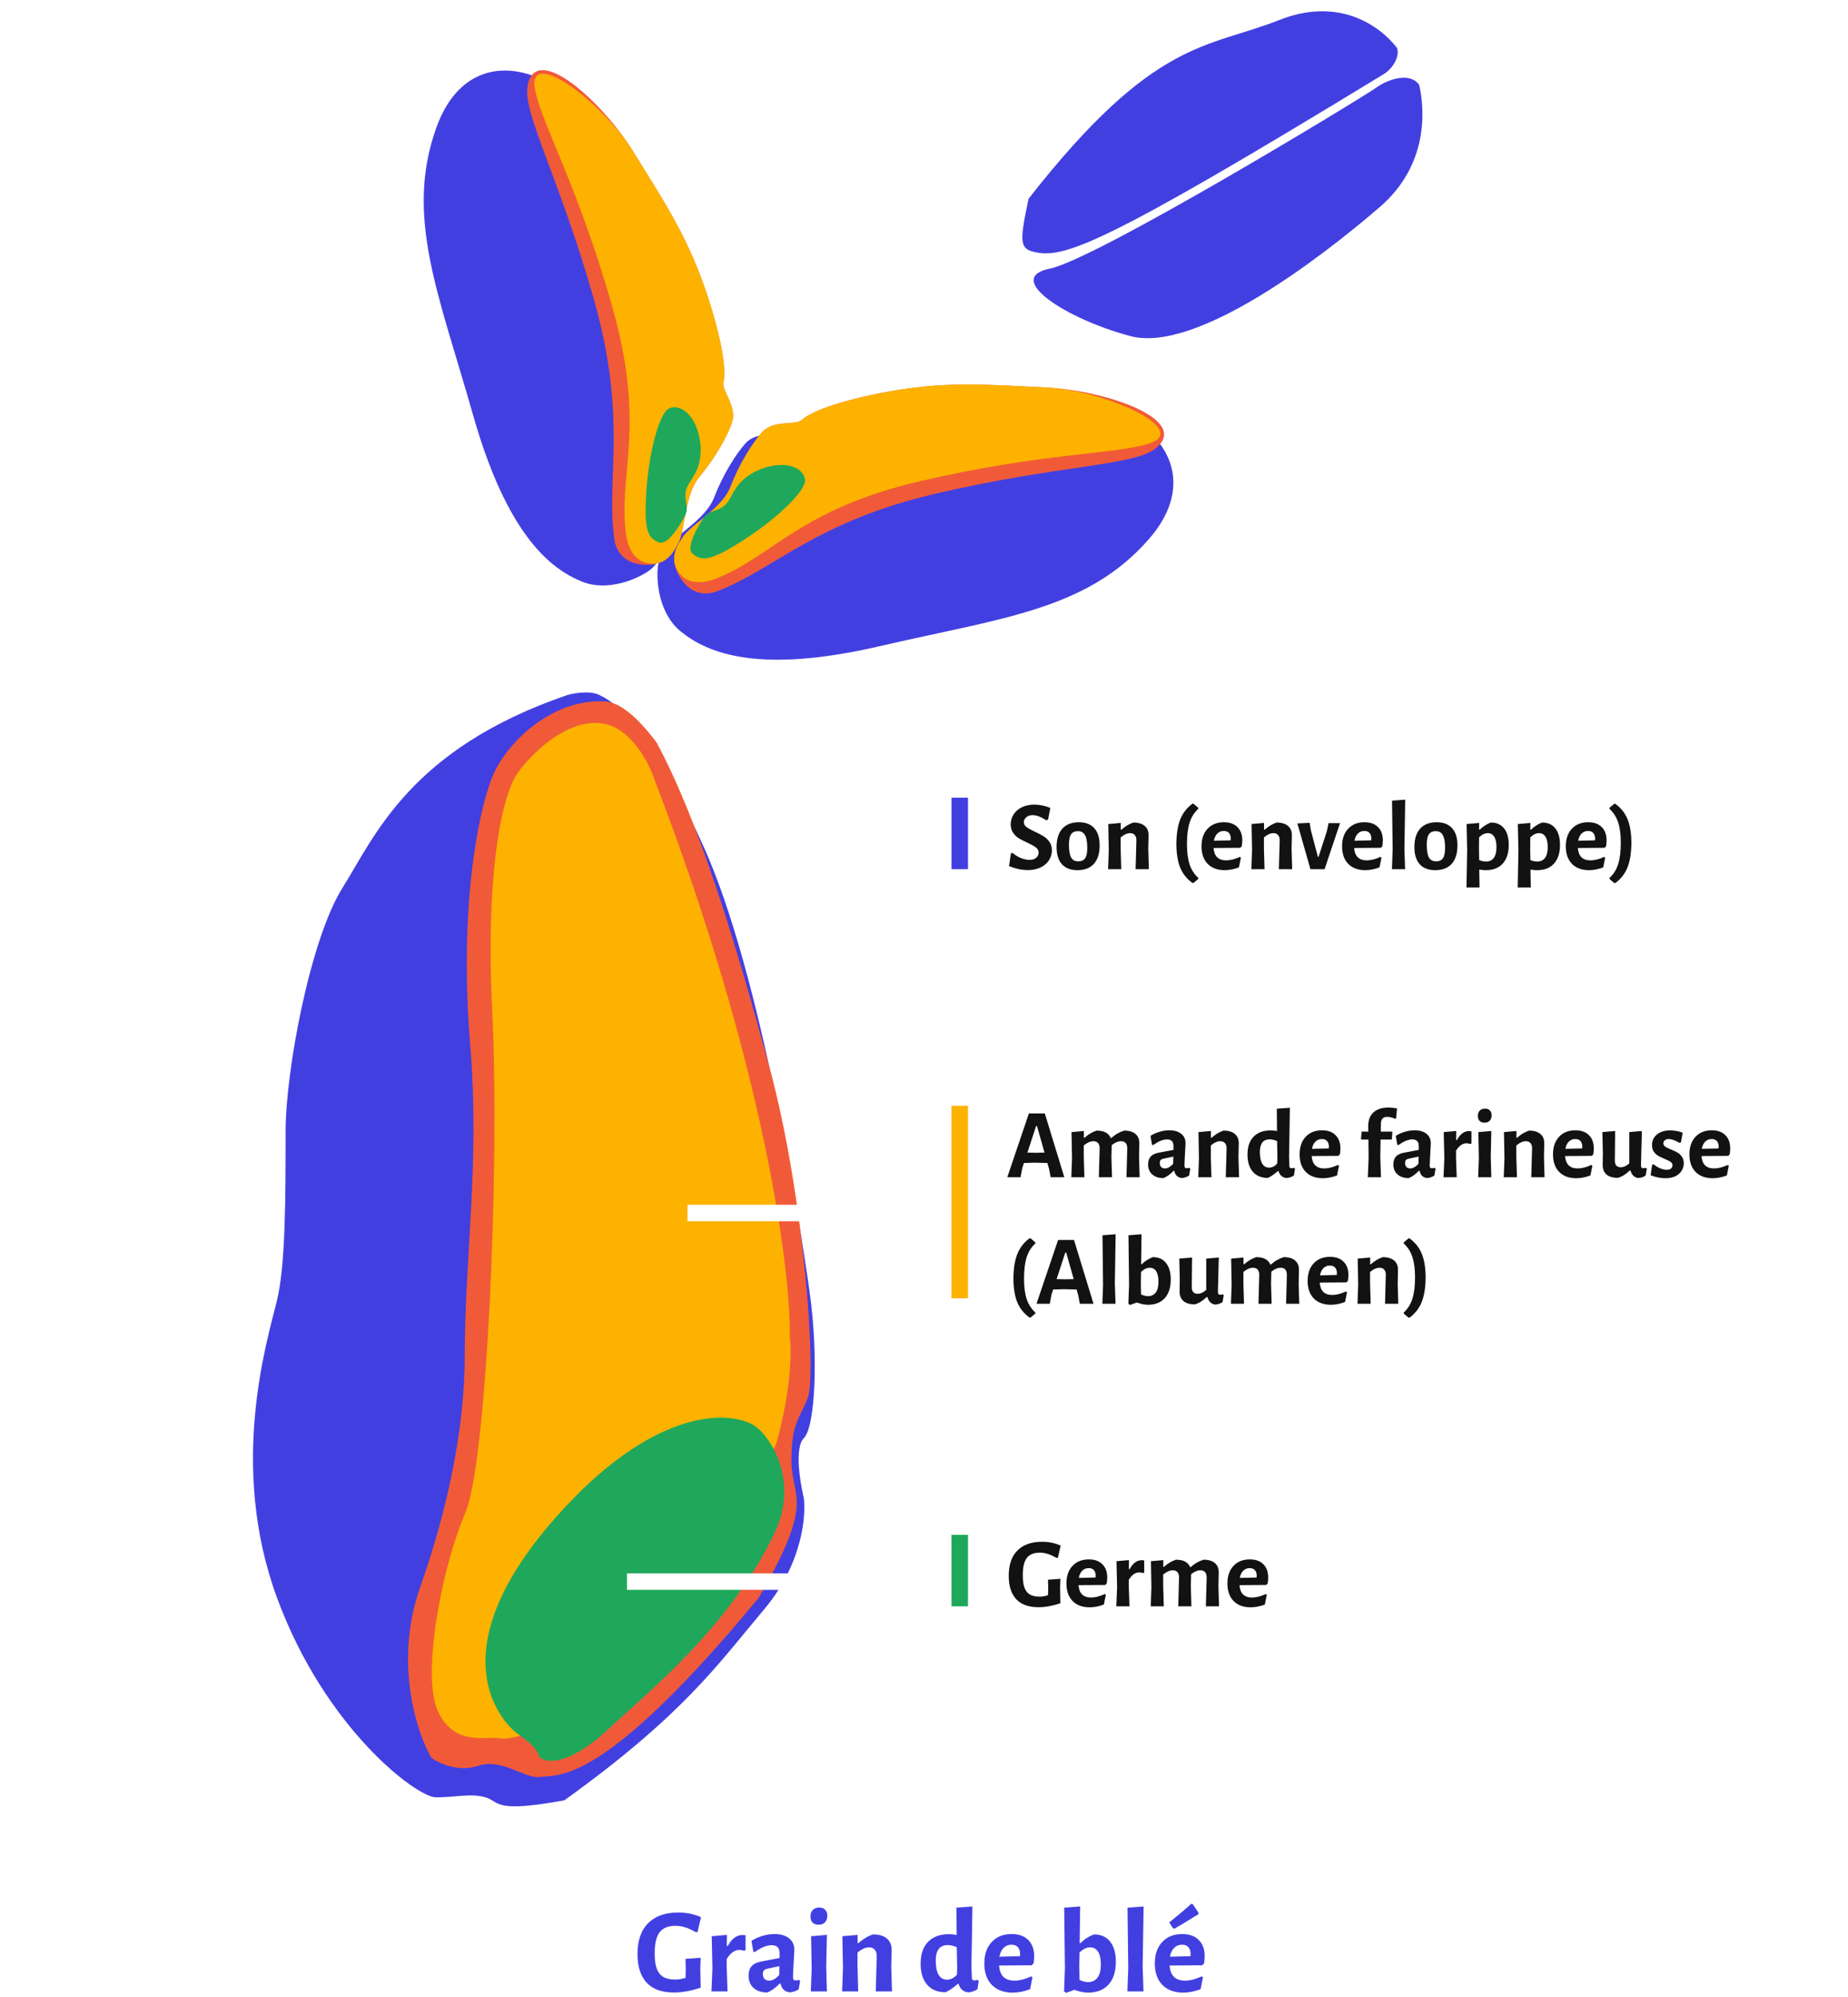 <svg width="336" height="363" viewBox="0 0 336 363" fill="none" xmlns="http://www.w3.org/2000/svg">
<mask id="mask0" mask-type="alpha" maskUnits="userSpaceOnUse" x="0" y="0" width="336" height="363">
<rect width="336" height="363" fill="#C4C4C4"/>
</mask>
<g mask="url(#mask0)">
<g filter="url(#filter0_d)">
<path d="M124.301 346.656C125.841 346.656 127.227 346.942 128.459 347.514L127.821 350.198L127.535 350.242C126.816 349.831 126.171 349.538 125.599 349.362C125.042 349.171 124.44 349.076 123.795 349.076C122.49 349.076 121.536 349.465 120.935 350.242C120.334 351.019 120.033 352.295 120.033 354.07C120.033 355.243 120.158 356.175 120.407 356.864C120.671 357.553 121.074 358.059 121.617 358.382C122.16 358.69 122.878 358.844 123.773 358.844C124.081 358.844 124.367 358.822 124.631 358.778C124.91 358.734 125.247 358.653 125.643 358.536L125.687 357.326L125.643 355.082L128.393 354.884L128.327 356.864L128.393 360.318C126.633 360.905 125.012 361.198 123.531 361.198C121.331 361.198 119.674 360.597 118.559 359.394C117.459 358.191 116.909 356.468 116.909 354.224C116.909 351.775 117.547 349.905 118.823 348.614C120.114 347.309 121.94 346.656 124.301 346.656ZM136.008 350.748C136.14 350.748 136.323 350.763 136.558 350.792V353.498L136.25 353.608C136 353.505 135.729 353.454 135.436 353.454C134.585 353.454 133.815 354.004 133.126 355.104V356.49L133.28 361H130.354L130.53 356.776L130.398 350.968L133.17 350.726L133.148 352.728H133.324C134.042 351.408 134.937 350.748 136.008 350.748ZM141.813 350.572C142.943 350.572 143.823 350.829 144.453 351.342C145.099 351.841 145.421 352.545 145.421 353.454C145.421 353.718 145.377 354.554 145.289 355.962C145.275 356.373 145.253 356.798 145.223 357.238C145.194 357.663 145.179 358.03 145.179 358.338C145.179 358.587 145.216 358.763 145.289 358.866C145.363 358.954 145.495 358.998 145.685 358.998C145.832 358.998 146.023 358.969 146.257 358.91L146.477 359.086L146.213 360.626C145.744 360.934 145.209 361.117 144.607 361.176C144.167 361.132 143.801 360.978 143.507 360.714C143.214 360.435 143.016 360.054 142.913 359.57H142.759C142.026 360.347 141.271 360.89 140.493 361.198C139.437 361.183 138.609 360.905 138.007 360.362C137.406 359.819 137.105 359.079 137.105 358.14C137.105 357.407 137.289 356.835 137.655 356.424C138.037 355.999 138.609 355.713 139.371 355.566L142.737 354.928V354.026C142.737 353.073 142.268 352.596 141.329 352.596C140.875 352.596 140.391 352.699 139.877 352.904C139.379 353.109 138.814 353.432 138.183 353.872L137.963 353.74L137.633 351.804C138.264 351.408 138.939 351.107 139.657 350.902C140.376 350.682 141.095 350.572 141.813 350.572ZM140.383 356.908C140.149 356.967 139.973 357.069 139.855 357.216C139.753 357.348 139.701 357.553 139.701 357.832C139.701 358.213 139.804 358.514 140.009 358.734C140.215 358.939 140.501 359.042 140.867 359.042C141.439 359.042 142.041 358.705 142.671 358.03L142.715 356.402L140.383 356.908ZM148.577 356.776L148.467 350.968L151.349 350.726L151.217 356.49L151.349 361H148.423L148.577 356.776ZM149.963 345.754C150.418 345.754 150.77 345.886 151.019 346.15C151.283 346.414 151.415 346.781 151.415 347.25C151.415 347.749 151.276 348.145 150.997 348.438C150.718 348.731 150.337 348.878 149.853 348.878C149.369 348.878 148.995 348.746 148.731 348.482C148.482 348.218 148.357 347.844 148.357 347.36C148.357 346.876 148.496 346.487 148.775 346.194C149.068 345.901 149.464 345.754 149.963 345.754ZM160.407 354.62C160.422 354.107 160.305 353.711 160.055 353.432C159.821 353.139 159.476 352.992 159.021 352.992C158.361 352.992 157.657 353.307 156.909 353.938V356.49L157.041 361H154.115L154.269 356.776L154.159 350.968L156.931 350.726V352.222H157.085C157.892 351.489 158.772 350.961 159.725 350.638C160.84 350.638 161.691 350.895 162.277 351.408C162.864 351.907 163.143 352.633 163.113 353.586L163.047 356.512L163.179 361H160.231L160.407 354.62ZM177.626 356.49L177.692 358.338C177.692 358.587 177.721 358.763 177.78 358.866C177.853 358.954 177.978 358.998 178.154 358.998C178.315 358.998 178.513 358.969 178.748 358.91L178.946 359.086L178.704 360.626C178.205 360.934 177.663 361.117 177.076 361.176C176.621 361.132 176.24 360.978 175.932 360.714C175.624 360.45 175.411 360.091 175.294 359.636H175.118C174.399 360.296 173.666 360.802 172.918 361.154C171.481 361.154 170.366 360.699 169.574 359.79C168.782 358.866 168.386 357.59 168.386 355.962C168.386 354.231 168.841 352.904 169.75 351.98C170.659 351.056 171.921 350.594 173.534 350.594C173.959 350.594 174.429 350.638 174.942 350.726L174.898 345.776L177.802 345.556L177.626 356.49ZM173.336 352.574C171.869 352.574 171.136 353.505 171.136 355.368C171.136 356.527 171.312 357.399 171.664 357.986C172.016 358.573 172.529 358.866 173.204 358.866C173.849 358.866 174.443 358.565 174.986 357.964L175.03 356.754L174.964 352.97C174.392 352.706 173.849 352.574 173.336 352.574ZM188.59 356.248L182.65 356.292C182.782 358.125 183.713 359.042 185.444 359.042C186.353 359.042 187.365 358.785 188.48 358.272L188.722 358.426L188.282 360.604C187.167 361.015 186.119 361.22 185.136 361.22C183.523 361.22 182.254 360.751 181.33 359.812C180.421 358.873 179.966 357.575 179.966 355.918C179.966 354.275 180.413 352.977 181.308 352.024C182.203 351.056 183.413 350.572 184.938 350.572C186.243 350.572 187.248 350.931 187.952 351.65C188.671 352.354 189.03 353.344 189.03 354.62C189.03 354.957 188.993 355.383 188.92 355.896L188.59 356.248ZM186.478 354.29C186.478 353.703 186.346 353.263 186.082 352.97C185.818 352.662 185.429 352.508 184.916 352.508C184.344 352.508 183.867 352.699 183.486 353.08C183.105 353.447 182.848 353.982 182.716 354.686L186.434 354.598L186.478 354.29ZM199.899 350.638C201.19 350.638 202.172 351.078 202.847 351.958C203.536 352.823 203.881 354.033 203.881 355.588C203.881 357.392 203.434 358.785 202.539 359.768C201.644 360.736 200.405 361.22 198.821 361.22C198.073 361.22 197.252 361.051 196.357 360.714L194.817 361.264L194.465 360.978L194.619 356.798L194.487 345.776L197.391 345.556L197.303 352.222H197.435C197.846 351.826 198.242 351.511 198.623 351.276C199.004 351.027 199.43 350.814 199.899 350.638ZM198.821 359.306C199.554 359.306 200.126 359.042 200.537 358.514C200.948 357.986 201.153 357.179 201.153 356.094C201.153 355.082 200.984 354.312 200.647 353.784C200.324 353.256 199.833 352.992 199.173 352.992C198.572 352.992 197.941 353.3 197.281 353.916L197.237 356.424L197.281 358.91C197.824 359.174 198.337 359.306 198.821 359.306ZM208.753 356.49L208.907 361H205.981L206.135 356.754L206.003 345.776L208.929 345.556L208.753 356.49ZM219.592 356.248L213.652 356.292C213.784 358.125 214.715 359.042 216.446 359.042C217.355 359.042 218.367 358.785 219.482 358.272L219.724 358.426L219.284 360.604C218.169 361.015 217.121 361.22 216.138 361.22C214.525 361.22 213.256 360.751 212.332 359.812C211.423 358.873 210.968 357.575 210.968 355.918C210.968 354.275 211.415 352.977 212.31 352.024C213.205 351.056 214.415 350.572 215.94 350.572C217.245 350.572 218.25 350.931 218.954 351.65C219.673 352.354 220.032 353.344 220.032 354.62C220.032 354.957 219.995 355.383 219.922 355.896L219.592 356.248ZM217.48 354.29C217.48 353.703 217.348 353.263 217.084 352.97C216.82 352.662 216.431 352.508 215.918 352.508C215.346 352.508 214.869 352.699 214.488 353.08C214.107 353.447 213.85 353.982 213.718 354.686L217.436 354.598L217.48 354.29ZM217.854 345.116L218.91 346.7L218.866 346.986C218.543 347.191 218.301 347.338 218.14 347.426C216.307 348.555 215.119 349.274 214.576 349.582L214.29 349.56L213.586 348.46C215.287 347.096 216.615 345.974 217.568 345.094L217.854 345.116Z" fill="#423FE1"/>
</g>
<g filter="url(#filter1_d)">
<path d="M111.991 124.342C110.292 123.493 107.391 123.988 106.152 124.342C77.488 134.162 71.118 150.087 65.279 159.376C59.44 168.665 54.928 192.5 54.928 203.699C54.928 215.664 54.928 228 53.336 234.486C51.491 242 44.578 264.477 53.336 288.364C62.094 312.251 78.815 324.725 82.265 324.725C85.716 324.725 88.635 323.929 91.289 324.725C93.943 325.521 92.616 327.644 105.621 325.256C127.385 309.597 133.489 300.573 141.982 290.487C148.776 282.419 149.59 273.678 149.148 270.316C148.44 267.397 147.449 261.133 149.148 259.435C151.271 257.311 151.802 244.306 150.21 232.894C148.617 221.481 141.451 175.035 130.835 151.679C120.295 128.49 114.202 125.447 112.037 124.365L111.991 124.342Z" fill="#423FE1"/>
</g>
<path d="M109.9 127.5C100.4 127 91.9 135 89.4 141.5C86.9 148 83.448 164.945 85.5 190C87.261 211.5 84.5 228.472 84.5 246.5C84.5 260 81.2 274.9 76.4 288.5C71.6 302.1 75.733 314.833 78.4 319.5C79.733 320.5 83.299 322.2 86.9 321C91.4 319.5 95.4 323.5 98.4 323C101.4 322.5 109.4 325 137.9 290.5C148.4 272.5 143.9 272.5 143.9 265.5C143.9 258.5 145.4 258 146.9 254C148.4 250 146.4 218 139.9 194C133.4 170 126.9 149 119.4 135C114.9 129 111.9 127.605 109.9 127.5Z" fill="#F15A38"/>
<path d="M119.107 142.023C118.107 138.856 114.807 132.323 109.607 131.523C103.107 130.523 96.607 137.023 94.107 140.523C91.607 144.023 88.18 157 89.5 184C90.893 212.5 88.5 266 84.607 275C80.312 284.928 76.607 304.522 79.607 311.022C82.607 317.522 88.107 315.522 91.107 316.022C94.107 316.522 119.107 311.022 141.107 262.522C143.907 252.522 143.94 245.356 143.607 243.022C143.774 231.023 139.107 194.023 119.107 142.023Z" fill="#FDB200"/>
<path d="M100.9 276C118.5 256 132.233 256.333 136.9 259C139.9 260.714 145.4 269 140.9 278.5C132.707 295.796 117.9 307.5 110.4 314.5C102.9 321.5 98.4 320.5 97.9 319C97.4 317.5 95.9 316.5 93.9 315C91.9 313.5 78.9 301 100.9 276Z" fill="#1FA85B"/>
<g filter="url(#filter2_d)">
<line x1="173" y1="285.5" x2="116" y2="285.5" stroke="white" stroke-width="3"/>
</g>
<rect x="173" y="279" width="3" height="13" fill="#1FA85B"/>
<g filter="url(#filter3_d)">
<line x1="173" y1="218.5" x2="127" y2="218.5" stroke="white" stroke-width="3"/>
</g>
<rect x="173" y="201" width="3" height="35" fill="#FDB200"/>
<g filter="url(#filter4_d)">
<line x1="173" y1="151.5" x2="136" y2="151.5" stroke="white" stroke-width="3"/>
</g>
<rect x="173" y="145" width="3" height="13" fill="#423FE1"/>
<g filter="url(#filter5_d)">
<path d="M189.03 145.264C190.014 145.264 190.992 145.462 191.964 145.858L191.568 147.964L191.208 148.108C190.8 147.82 190.374 147.592 189.93 147.424C189.498 147.256 189.102 147.172 188.742 147.172C188.262 147.172 187.878 147.304 187.59 147.568C187.302 147.82 187.158 148.114 187.158 148.45C187.158 148.798 187.314 149.092 187.626 149.332C187.95 149.572 188.454 149.854 189.138 150.178C189.798 150.478 190.332 150.76 190.74 151.024C191.16 151.276 191.514 151.612 191.802 152.032C192.102 152.452 192.252 152.968 192.252 153.58C192.252 154.24 192.072 154.846 191.712 155.398C191.352 155.938 190.842 156.37 190.182 156.694C189.522 157.006 188.76 157.162 187.896 157.162C186.756 157.162 185.61 156.916 184.458 156.424L184.8 154.156L185.07 154.012C185.55 154.432 186.072 154.756 186.636 154.984C187.212 155.2 187.722 155.308 188.166 155.308C188.694 155.308 189.102 155.182 189.39 154.93C189.69 154.666 189.84 154.354 189.84 153.994C189.84 153.61 189.678 153.298 189.354 153.058C189.042 152.818 188.532 152.53 187.824 152.194C187.176 151.906 186.648 151.636 186.24 151.384C185.832 151.132 185.484 150.796 185.196 150.376C184.908 149.956 184.764 149.446 184.764 148.846C184.764 148.174 184.944 147.568 185.304 147.028C185.664 146.476 186.168 146.044 186.816 145.732C187.464 145.42 188.202 145.264 189.03 145.264ZM197.155 148.468C198.379 148.468 199.315 148.828 199.963 149.548C200.611 150.268 200.935 151.306 200.935 152.662C200.935 154.126 200.587 155.248 199.891 156.028C199.195 156.796 198.193 157.18 196.885 157.18C195.661 157.18 194.725 156.82 194.077 156.1C193.429 155.38 193.105 154.342 193.105 152.986C193.105 151.522 193.453 150.406 194.149 149.638C194.845 148.858 195.847 148.468 197.155 148.468ZM196.993 150.088C196.417 150.088 195.997 150.28 195.733 150.664C195.481 151.048 195.355 151.666 195.355 152.518C195.355 153.622 195.487 154.408 195.751 154.876C196.015 155.344 196.447 155.578 197.047 155.578C197.623 155.578 198.037 155.392 198.289 155.02C198.553 154.636 198.685 154.012 198.685 153.148C198.685 152.056 198.547 151.276 198.271 150.808C198.007 150.328 197.581 150.088 196.993 150.088ZM207.618 151.78C207.63 151.36 207.534 151.036 207.33 150.808C207.138 150.568 206.856 150.448 206.484 150.448C205.944 150.448 205.368 150.706 204.756 151.222V153.31L204.864 157H202.47L202.596 153.544L202.506 148.792L204.774 148.594V149.818H204.9C205.56 149.218 206.28 148.786 207.06 148.522C207.972 148.522 208.668 148.732 209.148 149.152C209.628 149.56 209.856 150.154 209.832 150.934L209.778 153.328L209.886 157H207.474L207.618 151.78ZM218.862 145.84V146.038C218.142 146.686 217.62 147.514 217.296 148.522C216.972 149.53 216.81 150.832 216.81 152.428C216.81 153.94 216.972 155.182 217.296 156.154C217.62 157.114 218.142 157.924 218.862 158.584V158.782L217.998 159.502H217.8C216.78 158.758 216.042 157.834 215.586 156.73C215.13 155.614 214.896 154.186 214.884 152.446C214.896 150.61 215.13 149.116 215.586 147.964C216.042 146.812 216.78 145.858 217.8 145.102H217.998L218.862 145.84ZM226.511 153.112L221.651 153.148C221.759 154.648 222.521 155.398 223.937 155.398C224.681 155.398 225.509 155.188 226.421 154.768L226.619 154.894L226.259 156.676C225.347 157.012 224.489 157.18 223.685 157.18C222.365 157.18 221.327 156.796 220.571 156.028C219.827 155.26 219.455 154.198 219.455 152.842C219.455 151.498 219.821 150.436 220.553 149.656C221.285 148.864 222.275 148.468 223.523 148.468C224.591 148.468 225.413 148.762 225.989 149.35C226.577 149.926 226.871 150.736 226.871 151.78C226.871 152.056 226.841 152.404 226.781 152.824L226.511 153.112ZM224.783 151.51C224.783 151.03 224.675 150.67 224.459 150.43C224.243 150.178 223.925 150.052 223.505 150.052C223.037 150.052 222.647 150.208 222.335 150.52C222.023 150.82 221.813 151.258 221.705 151.834L224.747 151.762L224.783 151.51ZM233.669 151.78C233.681 151.36 233.585 151.036 233.381 150.808C233.189 150.568 232.907 150.448 232.535 150.448C231.995 150.448 231.419 150.706 230.807 151.222V153.31L230.915 157H228.521L228.647 153.544L228.557 148.792L230.825 148.594V149.818H230.951C231.611 149.218 232.331 148.786 233.111 148.522C234.023 148.522 234.719 148.732 235.199 149.152C235.679 149.56 235.907 150.154 235.883 150.934L235.829 153.328L235.937 157H233.525L233.669 151.78ZM239.351 149.962L240.611 154.75H240.737L242.249 150.088L242.555 148.63H244.643L241.835 157H239.261L236.885 148.684L239.117 148.576L239.351 149.962ZM252.069 153.112L247.209 153.148C247.317 154.648 248.079 155.398 249.495 155.398C250.239 155.398 251.067 155.188 251.979 154.768L252.177 154.894L251.817 156.676C250.905 157.012 250.047 157.18 249.243 157.18C247.923 157.18 246.885 156.796 246.129 156.028C245.385 155.26 245.013 154.198 245.013 152.842C245.013 151.498 245.379 150.436 246.111 149.656C246.843 148.864 247.833 148.468 249.081 148.468C250.149 148.468 250.971 148.762 251.547 149.35C252.135 149.926 252.429 150.736 252.429 151.78C252.429 152.056 252.399 152.404 252.339 152.824L252.069 153.112ZM250.341 151.51C250.341 151.03 250.233 150.67 250.017 150.43C249.801 150.178 249.483 150.052 249.063 150.052C248.595 150.052 248.205 150.208 247.893 150.52C247.581 150.82 247.371 151.258 247.263 151.834L250.305 151.762L250.341 151.51ZM256.349 153.31L256.475 157H254.081L254.207 153.526L254.099 144.544L256.493 144.364L256.349 153.31ZM262.212 148.468C263.436 148.468 264.372 148.828 265.02 149.548C265.668 150.268 265.992 151.306 265.992 152.662C265.992 154.126 265.644 155.248 264.948 156.028C264.252 156.796 263.25 157.18 261.942 157.18C260.718 157.18 259.782 156.82 259.134 156.1C258.486 155.38 258.162 154.342 258.162 152.986C258.162 151.522 258.51 150.406 259.206 149.638C259.902 148.858 260.904 148.468 262.212 148.468ZM262.05 150.088C261.474 150.088 261.054 150.28 260.79 150.664C260.538 151.048 260.412 151.666 260.412 152.518C260.412 153.622 260.544 154.408 260.808 154.876C261.072 155.344 261.504 155.578 262.104 155.578C262.68 155.578 263.094 155.392 263.346 155.02C263.61 154.636 263.742 154.012 263.742 153.148C263.742 152.056 263.604 151.276 263.328 150.808C263.064 150.328 262.638 150.088 262.05 150.088ZM272.06 148.522C273.104 148.522 273.908 148.876 274.472 149.584C275.036 150.292 275.318 151.294 275.318 152.59C275.318 154.054 274.952 155.188 274.22 155.992C273.5 156.784 272.48 157.18 271.16 157.18C270.776 157.18 270.374 157.144 269.954 157.072L270.008 160.33H267.632L267.758 153.544L267.65 148.792L269.936 148.594L269.918 149.818H270.044C270.38 149.494 270.704 149.236 271.016 149.044C271.328 148.84 271.676 148.666 272.06 148.522ZM271.178 155.614C271.802 155.614 272.276 155.392 272.6 154.948C272.924 154.504 273.086 153.85 273.086 152.986C273.086 152.146 272.948 151.516 272.672 151.096C272.408 150.664 272.012 150.448 271.484 150.448C270.968 150.448 270.446 150.706 269.918 151.222L269.9 153.31L269.936 155.344C270.368 155.524 270.782 155.614 271.178 155.614ZM281.377 148.522C282.421 148.522 283.225 148.876 283.789 149.584C284.353 150.292 284.635 151.294 284.635 152.59C284.635 154.054 284.269 155.188 283.537 155.992C282.817 156.784 281.797 157.18 280.477 157.18C280.093 157.18 279.691 157.144 279.271 157.072L279.325 160.33H276.949L277.075 153.544L276.967 148.792L279.253 148.594L279.235 149.818H279.361C279.697 149.494 280.021 149.236 280.333 149.044C280.645 148.84 280.993 148.666 281.377 148.522ZM280.495 155.614C281.119 155.614 281.593 155.392 281.917 154.948C282.241 154.504 282.403 153.85 282.403 152.986C282.403 152.146 282.265 151.516 281.989 151.096C281.725 150.664 281.329 150.448 280.801 150.448C280.285 150.448 279.763 150.706 279.235 151.222L279.217 153.31L279.253 155.344C279.685 155.524 280.099 155.614 280.495 155.614ZM292.745 153.112L287.885 153.148C287.993 154.648 288.755 155.398 290.171 155.398C290.915 155.398 291.743 155.188 292.655 154.768L292.853 154.894L292.493 156.676C291.581 157.012 290.723 157.18 289.919 157.18C288.599 157.18 287.561 156.796 286.805 156.028C286.061 155.26 285.689 154.198 285.689 152.842C285.689 151.498 286.055 150.436 286.787 149.656C287.519 148.864 288.509 148.468 289.757 148.468C290.825 148.468 291.647 148.762 292.223 149.35C292.811 149.926 293.105 150.736 293.105 151.78C293.105 152.056 293.075 152.404 293.015 152.824L292.745 153.112ZM291.017 151.51C291.017 151.03 290.909 150.67 290.693 150.43C290.477 150.178 290.159 150.052 289.739 150.052C289.271 150.052 288.881 150.208 288.569 150.52C288.257 150.82 288.047 151.258 287.939 151.834L290.981 151.762L291.017 151.51ZM293.639 158.782V158.584C294.359 157.936 294.881 157.108 295.205 156.1C295.529 155.092 295.691 153.79 295.691 152.194C295.691 150.682 295.529 149.446 295.205 148.486C294.881 147.514 294.359 146.698 293.639 146.038V145.84L294.503 145.12H294.701C295.721 145.864 296.459 146.794 296.915 147.91C297.371 149.014 297.605 150.436 297.617 152.176C297.605 154.012 297.371 155.506 296.915 156.658C296.459 157.81 295.721 158.764 294.701 159.52H294.503L293.639 158.782Z" fill="#121212"/>
</g>
<g filter="url(#filter6_d)">
<path d="M194.512 213H192.028L191.74 211.488L191.434 210.408L189.166 210.354L187.168 210.408L186.862 211.362L186.556 213H184.144L188.068 201.408H190.966L194.512 213ZM190.912 208.518L189.544 203.694H189.382L187.798 208.518L189.346 208.554L190.912 208.518ZM205.812 213L205.956 207.78C205.956 206.892 205.578 206.448 204.822 206.448C204.282 206.448 203.718 206.688 203.13 207.168L203.076 209.328L203.184 213H200.79L200.934 207.78C200.946 207.348 200.85 207.018 200.646 206.79C200.454 206.562 200.172 206.448 199.8 206.448C199.272 206.448 198.69 206.7 198.054 207.204V209.31L198.162 213H195.786L195.912 209.544L195.822 204.792L198.072 204.594V205.818H198.198C198.858 205.218 199.584 204.786 200.376 204.522C201.72 204.522 202.578 204.972 202.95 205.872H203.058C203.742 205.236 204.522 204.786 205.398 204.522C206.31 204.522 207 204.732 207.468 205.152C207.948 205.56 208.176 206.154 208.152 206.934L208.098 209.328L208.206 213H205.812ZM213.599 204.468C214.523 204.468 215.243 204.678 215.759 205.098C216.287 205.506 216.551 206.082 216.551 206.826C216.551 207.042 216.515 207.726 216.443 208.878C216.431 209.214 216.413 209.562 216.389 209.922C216.365 210.27 216.353 210.57 216.353 210.822C216.353 211.026 216.383 211.17 216.443 211.254C216.503 211.326 216.611 211.362 216.767 211.362C216.887 211.362 217.043 211.338 217.235 211.29L217.415 211.434L217.199 212.694C216.815 212.946 216.377 213.096 215.885 213.144C215.525 213.108 215.225 212.982 214.985 212.766C214.745 212.538 214.583 212.226 214.499 211.83H214.373C213.773 212.466 213.155 212.91 212.519 213.162C211.655 213.15 210.977 212.922 210.485 212.478C209.993 212.034 209.747 211.428 209.747 210.66C209.747 210.06 209.897 209.592 210.197 209.256C210.509 208.908 210.977 208.674 211.601 208.554L214.355 208.032V207.294C214.355 206.514 213.971 206.124 213.203 206.124C212.831 206.124 212.435 206.208 212.015 206.376C211.607 206.544 211.145 206.808 210.629 207.168L210.449 207.06L210.179 205.476C210.695 205.152 211.247 204.906 211.835 204.738C212.423 204.558 213.011 204.468 213.599 204.468ZM212.429 209.652C212.237 209.7 212.093 209.784 211.997 209.904C211.913 210.012 211.871 210.18 211.871 210.408C211.871 210.72 211.955 210.966 212.123 211.146C212.291 211.314 212.525 211.398 212.825 211.398C213.293 211.398 213.785 211.122 214.301 210.57L214.337 209.238L212.429 209.652ZM224.014 207.78C224.026 207.36 223.93 207.036 223.726 206.808C223.534 206.568 223.252 206.448 222.88 206.448C222.34 206.448 221.764 206.706 221.152 207.222V209.31L221.26 213H218.866L218.992 209.544L218.902 204.792L221.17 204.594V205.818H221.296C221.956 205.218 222.676 204.786 223.456 204.522C224.368 204.522 225.064 204.732 225.544 205.152C226.024 205.56 226.252 206.154 226.228 206.934L226.174 209.328L226.282 213H223.87L224.014 207.78ZM235.377 209.31L235.431 210.822C235.431 211.026 235.455 211.17 235.503 211.254C235.563 211.326 235.665 211.362 235.809 211.362C235.941 211.362 236.103 211.338 236.295 211.29L236.457 211.434L236.259 212.694C235.851 212.946 235.407 213.096 234.927 213.144C234.555 213.108 234.243 212.982 233.991 212.766C233.739 212.55 233.565 212.256 233.469 211.884H233.325C232.737 212.424 232.137 212.838 231.525 213.126C230.349 213.126 229.437 212.754 228.789 212.01C228.141 211.254 227.817 210.21 227.817 208.878C227.817 207.462 228.189 206.376 228.933 205.62C229.677 204.864 230.709 204.486 232.029 204.486C232.377 204.486 232.761 204.522 233.181 204.594L233.145 200.544L235.521 200.364L235.377 209.31ZM231.867 206.106C230.667 206.106 230.067 206.868 230.067 208.392C230.067 209.34 230.211 210.054 230.499 210.534C230.787 211.014 231.207 211.254 231.759 211.254C232.287 211.254 232.773 211.008 233.217 210.516L233.253 209.526L233.199 206.43C232.731 206.214 232.287 206.106 231.867 206.106ZM244.348 209.112L239.488 209.148C239.596 210.648 240.358 211.398 241.774 211.398C242.518 211.398 243.346 211.188 244.258 210.768L244.456 210.894L244.096 212.676C243.184 213.012 242.326 213.18 241.522 213.18C240.202 213.18 239.164 212.796 238.408 212.028C237.664 211.26 237.292 210.198 237.292 208.842C237.292 207.498 237.658 206.436 238.39 205.656C239.122 204.864 240.112 204.468 241.36 204.468C242.428 204.468 243.25 204.762 243.826 205.35C244.414 205.926 244.708 206.736 244.708 207.78C244.708 208.056 244.678 208.404 244.618 208.824L244.348 209.112ZM242.62 207.51C242.62 207.03 242.512 206.67 242.296 206.43C242.08 206.178 241.762 206.052 241.342 206.052C240.874 206.052 240.484 206.208 240.172 206.52C239.86 206.82 239.65 207.258 239.542 207.834L242.584 207.762L242.62 207.51ZM253.438 200.328C253.93 200.328 254.452 200.382 255.004 200.49L254.842 202.272L254.68 202.38C254.116 202.14 253.624 202.02 253.204 202.02C252.46 202.02 252.082 202.446 252.07 203.298L252.052 204.702H254.086L254.158 204.828L254.05 206.142H252.016L251.962 209.31L252.088 213H249.694L249.838 209.526L249.802 206.142H248.542L248.452 206.016L248.578 204.702H249.784L249.766 203.712C249.766 202.632 250.084 201.798 250.72 201.21C251.368 200.622 252.274 200.328 253.438 200.328ZM258.195 204.468C259.119 204.468 259.839 204.678 260.355 205.098C260.883 205.506 261.147 206.082 261.147 206.826C261.147 207.042 261.111 207.726 261.039 208.878C261.027 209.214 261.009 209.562 260.985 209.922C260.961 210.27 260.949 210.57 260.949 210.822C260.949 211.026 260.979 211.17 261.039 211.254C261.099 211.326 261.207 211.362 261.363 211.362C261.483 211.362 261.639 211.338 261.831 211.29L262.011 211.434L261.795 212.694C261.411 212.946 260.973 213.096 260.481 213.144C260.121 213.108 259.821 212.982 259.581 212.766C259.341 212.538 259.179 212.226 259.095 211.83H258.969C258.369 212.466 257.751 212.91 257.115 213.162C256.251 213.15 255.573 212.922 255.081 212.478C254.589 212.034 254.343 211.428 254.343 210.66C254.343 210.06 254.493 209.592 254.793 209.256C255.105 208.908 255.573 208.674 256.197 208.554L258.951 208.032V207.294C258.951 206.514 258.567 206.124 257.799 206.124C257.427 206.124 257.031 206.208 256.611 206.376C256.203 206.544 255.741 206.808 255.225 207.168L255.045 207.06L254.775 205.476C255.291 205.152 255.843 204.906 256.431 204.738C257.019 204.558 257.607 204.468 258.195 204.468ZM257.025 209.652C256.833 209.7 256.689 209.784 256.593 209.904C256.509 210.012 256.467 210.18 256.467 210.408C256.467 210.72 256.551 210.966 256.719 211.146C256.887 211.314 257.121 211.398 257.421 211.398C257.889 211.398 258.381 211.122 258.897 210.57L258.933 209.238L257.025 209.652ZM268.087 204.612C268.195 204.612 268.345 204.624 268.537 204.648V206.862L268.285 206.952C268.081 206.868 267.859 206.826 267.619 206.826C266.923 206.826 266.293 207.276 265.729 208.176V209.31L265.855 213H263.461L263.605 209.544L263.497 204.792L265.765 204.594L265.747 206.232H265.891C266.479 205.152 267.211 204.612 268.087 204.612ZM269.881 209.544L269.791 204.792L272.149 204.594L272.041 209.31L272.149 213H269.755L269.881 209.544ZM271.015 200.526C271.387 200.526 271.675 200.634 271.879 200.85C272.095 201.066 272.203 201.366 272.203 201.75C272.203 202.158 272.089 202.482 271.861 202.722C271.633 202.962 271.321 203.082 270.925 203.082C270.529 203.082 270.223 202.974 270.007 202.758C269.803 202.542 269.701 202.236 269.701 201.84C269.701 201.444 269.815 201.126 270.043 200.886C270.283 200.646 270.607 200.526 271.015 200.526ZM279.56 207.78C279.572 207.36 279.476 207.036 279.272 206.808C279.08 206.568 278.798 206.448 278.426 206.448C277.886 206.448 277.31 206.706 276.698 207.222V209.31L276.806 213H274.412L274.538 209.544L274.448 204.792L276.716 204.594V205.818H276.842C277.502 205.218 278.222 204.786 279.002 204.522C279.914 204.522 280.61 204.732 281.09 205.152C281.57 205.56 281.798 206.154 281.774 206.934L281.72 209.328L281.828 213H279.416L279.56 207.78ZM290.42 209.112L285.56 209.148C285.668 210.648 286.43 211.398 287.846 211.398C288.59 211.398 289.418 211.188 290.33 210.768L290.528 210.894L290.168 212.676C289.256 213.012 288.398 213.18 287.594 213.18C286.274 213.18 285.236 212.796 284.48 212.028C283.736 211.26 283.364 210.198 283.364 208.842C283.364 207.498 283.73 206.436 284.462 205.656C285.194 204.864 286.184 204.468 287.432 204.468C288.5 204.468 289.322 204.762 289.898 205.35C290.486 205.926 290.78 206.736 290.78 207.78C290.78 208.056 290.75 208.404 290.69 208.824L290.42 209.112ZM288.692 207.51C288.692 207.03 288.584 206.67 288.368 206.43C288.152 206.178 287.834 206.052 287.414 206.052C286.946 206.052 286.556 206.208 286.244 206.52C285.932 206.82 285.722 207.258 285.614 207.834L288.656 207.762L288.692 207.51ZM300.422 211.434L300.206 212.694C299.762 212.982 299.306 213.132 298.838 213.144C298.49 213.084 298.202 212.946 297.974 212.73C297.746 212.514 297.572 212.202 297.452 211.794H297.29C296.606 212.466 295.898 212.904 295.166 213.108C294.254 213.108 293.558 212.904 293.078 212.496C292.61 212.076 292.382 211.476 292.394 210.696L292.43 208.572L292.34 204.792L294.662 204.594L294.608 209.904C294.596 210.324 294.68 210.642 294.86 210.858C295.04 211.074 295.31 211.182 295.67 211.182C296.198 211.182 296.72 210.948 297.236 210.48V204.792L299.522 204.594L299.36 210.822C299.36 211.014 299.39 211.152 299.45 211.236C299.522 211.32 299.63 211.362 299.774 211.362C299.906 211.362 300.068 211.338 300.26 211.29L300.422 211.434ZM304.642 204.486C305.458 204.486 306.226 204.624 306.946 204.9L306.622 206.664L306.334 206.754C305.986 206.526 305.638 206.352 305.29 206.232C304.942 206.112 304.636 206.052 304.372 206.052C304.084 206.052 303.856 206.13 303.688 206.286C303.52 206.43 303.436 206.61 303.436 206.826C303.436 207.078 303.544 207.282 303.76 207.438C303.988 207.594 304.342 207.768 304.822 207.96C305.302 208.152 305.698 208.338 306.01 208.518C306.322 208.698 306.586 208.95 306.802 209.274C307.03 209.586 307.144 209.976 307.144 210.444C307.144 210.924 307.018 211.374 306.766 211.794C306.526 212.202 306.154 212.538 305.65 212.802C305.146 213.054 304.528 213.18 303.796 213.18C302.932 213.18 302.038 213 301.114 212.64L301.384 210.768L301.618 210.624C301.99 210.936 302.404 211.188 302.86 211.38C303.316 211.56 303.718 211.65 304.066 211.65C304.39 211.65 304.642 211.572 304.822 211.416C305.002 211.248 305.092 211.05 305.092 210.822C305.092 210.57 304.978 210.366 304.75 210.21C304.534 210.054 304.186 209.88 303.706 209.688C303.214 209.472 302.812 209.28 302.5 209.112C302.188 208.932 301.918 208.68 301.69 208.356C301.474 208.032 301.366 207.63 301.366 207.15C301.366 206.37 301.66 205.734 302.248 205.242C302.836 204.738 303.634 204.486 304.642 204.486ZM315.223 209.112L310.363 209.148C310.471 210.648 311.233 211.398 312.649 211.398C313.393 211.398 314.221 211.188 315.133 210.768L315.331 210.894L314.971 212.676C314.059 213.012 313.201 213.18 312.397 213.18C311.077 213.18 310.039 212.796 309.283 212.028C308.539 211.26 308.167 210.198 308.167 208.842C308.167 207.498 308.533 206.436 309.265 205.656C309.997 204.864 310.987 204.468 312.235 204.468C313.303 204.468 314.125 204.762 314.701 205.35C315.289 205.926 315.583 206.736 315.583 207.78C315.583 208.056 315.553 208.404 315.493 208.824L315.223 209.112ZM313.495 207.51C313.495 207.03 313.387 206.67 313.171 206.43C312.955 206.178 312.637 206.052 312.217 206.052C311.749 206.052 311.359 206.208 311.047 206.52C310.735 206.82 310.525 207.258 310.417 207.834L313.459 207.762L313.495 207.51ZM189.238 224.84V225.038C188.518 225.686 187.996 226.514 187.672 227.522C187.348 228.53 187.186 229.832 187.186 231.428C187.186 232.94 187.348 234.182 187.672 235.154C187.996 236.114 188.518 236.924 189.238 237.584V237.782L188.374 238.502H188.176C187.156 237.758 186.418 236.834 185.962 235.73C185.506 234.614 185.272 233.186 185.26 231.446C185.272 229.61 185.506 228.116 185.962 226.964C186.418 225.812 187.156 224.858 188.176 224.102H188.374L189.238 224.84ZM199.821 236H197.337L197.049 234.488L196.743 233.408L194.475 233.354L192.477 233.408L192.171 234.362L191.865 236H189.453L193.377 224.408H196.275L199.821 236ZM196.221 231.518L194.853 226.694H194.691L193.107 231.518L194.655 231.554L196.221 231.518ZM203.698 232.31L203.824 236H201.43L201.556 232.526L201.448 223.544L203.842 223.364L203.698 232.31ZM210.604 227.522C211.66 227.522 212.464 227.882 213.016 228.602C213.58 229.31 213.862 230.3 213.862 231.572C213.862 233.048 213.496 234.188 212.764 234.992C212.032 235.784 211.018 236.18 209.722 236.18C209.11 236.18 208.438 236.042 207.706 235.766L206.446 236.216L206.158 235.982L206.284 232.562L206.176 223.544L208.552 223.364L208.48 228.818H208.588C208.924 228.494 209.248 228.236 209.56 228.044C209.872 227.84 210.22 227.666 210.604 227.522ZM209.722 234.614C210.322 234.614 210.79 234.398 211.126 233.966C211.462 233.534 211.63 232.874 211.63 231.986C211.63 231.158 211.492 230.528 211.216 230.096C210.952 229.664 210.55 229.448 210.01 229.448C209.518 229.448 209.002 229.7 208.462 230.204L208.426 232.256L208.462 234.29C208.906 234.506 209.326 234.614 209.722 234.614ZM223.5 234.434L223.284 235.694C222.84 235.982 222.384 236.132 221.916 236.144C221.568 236.084 221.28 235.946 221.052 235.73C220.824 235.514 220.65 235.202 220.53 234.794H220.368C219.684 235.466 218.976 235.904 218.244 236.108C217.332 236.108 216.636 235.904 216.156 235.496C215.688 235.076 215.46 234.476 215.472 233.696L215.508 231.572L215.418 227.792L217.74 227.594L217.686 232.904C217.674 233.324 217.758 233.642 217.938 233.858C218.118 234.074 218.388 234.182 218.748 234.182C219.276 234.182 219.798 233.948 220.314 233.48V227.792L222.6 227.594L222.438 233.822C222.438 234.014 222.468 234.152 222.528 234.236C222.6 234.32 222.708 234.362 222.852 234.362C222.984 234.362 223.146 234.338 223.338 234.29L223.5 234.434ZM234.833 236L234.977 230.78C234.977 229.892 234.599 229.448 233.843 229.448C233.303 229.448 232.739 229.688 232.151 230.168L232.097 232.328L232.205 236H229.811L229.955 230.78C229.967 230.348 229.871 230.018 229.667 229.79C229.475 229.562 229.193 229.448 228.821 229.448C228.293 229.448 227.711 229.7 227.075 230.204V232.31L227.183 236H224.807L224.933 232.544L224.843 227.792L227.093 227.594V228.818H227.219C227.879 228.218 228.605 227.786 229.397 227.522C230.741 227.522 231.599 227.972 231.971 228.872H232.079C232.763 228.236 233.543 227.786 234.419 227.522C235.331 227.522 236.021 227.732 236.489 228.152C236.969 228.56 237.197 229.154 237.173 229.934L237.119 232.328L237.227 236H234.833ZM245.807 232.112L240.947 232.148C241.055 233.648 241.817 234.398 243.233 234.398C243.977 234.398 244.805 234.188 245.717 233.768L245.915 233.894L245.555 235.676C244.643 236.012 243.785 236.18 242.981 236.18C241.661 236.18 240.623 235.796 239.867 235.028C239.123 234.26 238.751 233.198 238.751 231.842C238.751 230.498 239.117 229.436 239.849 228.656C240.581 227.864 241.571 227.468 242.819 227.468C243.887 227.468 244.709 227.762 245.285 228.35C245.873 228.926 246.167 229.736 246.167 230.78C246.167 231.056 246.137 231.404 246.077 231.824L245.807 232.112ZM244.079 230.51C244.079 230.03 243.971 229.67 243.755 229.43C243.539 229.178 243.221 229.052 242.801 229.052C242.333 229.052 241.943 229.208 241.631 229.52C241.319 229.82 241.109 230.258 241.001 230.834L244.043 230.762L244.079 230.51ZM252.965 230.78C252.977 230.36 252.881 230.036 252.677 229.808C252.485 229.568 252.203 229.448 251.831 229.448C251.291 229.448 250.715 229.706 250.103 230.222V232.31L250.211 236H247.817L247.943 232.544L247.853 227.792L250.121 227.594V228.818H250.247C250.907 228.218 251.627 227.786 252.407 227.522C253.319 227.522 254.015 227.732 254.495 228.152C254.975 228.56 255.203 229.154 255.179 229.934L255.125 232.328L255.233 236H252.821L252.965 230.78ZM256.228 237.782V237.584C256.948 236.936 257.47 236.108 257.794 235.1C258.118 234.092 258.28 232.79 258.28 231.194C258.28 229.682 258.118 228.446 257.794 227.486C257.47 226.514 256.948 225.698 256.228 225.038V224.84L257.092 224.12H257.29C258.31 224.864 259.048 225.794 259.504 226.91C259.96 228.014 260.194 229.436 260.206 231.176C260.194 233.012 259.96 234.506 259.504 235.658C259.048 236.81 258.31 237.764 257.29 238.52H257.092L256.228 237.782Z" fill="#121212"/>
</g>
<g filter="url(#filter7_d)">
<path d="M190.452 279.264C191.712 279.264 192.846 279.498 193.854 279.966L193.332 282.162L193.098 282.198C192.51 281.862 191.982 281.622 191.514 281.478C191.058 281.322 190.566 281.244 190.038 281.244C188.97 281.244 188.19 281.562 187.698 282.198C187.206 282.834 186.96 283.878 186.96 285.33C186.96 286.29 187.062 287.052 187.266 287.616C187.482 288.18 187.812 288.594 188.256 288.858C188.7 289.11 189.288 289.236 190.02 289.236C190.272 289.236 190.506 289.218 190.722 289.182C190.95 289.146 191.226 289.08 191.55 288.984L191.586 287.994L191.55 286.158L193.8 285.996L193.746 287.616L193.8 290.442C192.36 290.922 191.034 291.162 189.822 291.162C188.022 291.162 186.666 290.67 185.754 289.686C184.854 288.702 184.404 287.292 184.404 285.456C184.404 283.452 184.926 281.922 185.97 280.866C187.026 279.798 188.52 279.264 190.452 279.264ZM201.954 287.112L197.094 287.148C197.202 288.648 197.964 289.398 199.38 289.398C200.124 289.398 200.952 289.188 201.864 288.768L202.062 288.894L201.702 290.676C200.79 291.012 199.932 291.18 199.128 291.18C197.808 291.18 196.77 290.796 196.014 290.028C195.27 289.26 194.898 288.198 194.898 286.842C194.898 285.498 195.264 284.436 195.996 283.656C196.728 282.864 197.718 282.468 198.966 282.468C200.034 282.468 200.856 282.762 201.432 283.35C202.02 283.926 202.314 284.736 202.314 285.78C202.314 286.056 202.284 286.404 202.224 286.824L201.954 287.112ZM200.226 285.51C200.226 285.03 200.118 284.67 199.902 284.43C199.686 284.178 199.368 284.052 198.948 284.052C198.48 284.052 198.09 284.208 197.778 284.52C197.466 284.82 197.256 285.258 197.148 285.834L200.19 285.762L200.226 285.51ZM208.59 282.612C208.698 282.612 208.848 282.624 209.04 282.648V284.862L208.788 284.952C208.584 284.868 208.362 284.826 208.122 284.826C207.426 284.826 206.796 285.276 206.232 286.176V287.31L206.358 291H203.964L204.108 287.544L204 282.792L206.268 282.594L206.25 284.232H206.394C206.982 283.152 207.714 282.612 208.59 282.612ZM220.248 291L220.392 285.78C220.392 284.892 220.014 284.448 219.258 284.448C218.718 284.448 218.154 284.688 217.566 285.168L217.512 287.328L217.62 291H215.226L215.37 285.78C215.382 285.348 215.286 285.018 215.082 284.79C214.89 284.562 214.608 284.448 214.236 284.448C213.708 284.448 213.126 284.7 212.49 285.204V287.31L212.598 291H210.222L210.348 287.544L210.258 282.792L212.508 282.594V283.818H212.634C213.294 283.218 214.02 282.786 214.812 282.522C216.156 282.522 217.014 282.972 217.386 283.872H217.494C218.178 283.236 218.958 282.786 219.834 282.522C220.746 282.522 221.436 282.732 221.904 283.152C222.384 283.56 222.612 284.154 222.588 284.934L222.534 287.328L222.642 291H220.248ZM231.222 287.112L226.362 287.148C226.47 288.648 227.232 289.398 228.648 289.398C229.392 289.398 230.22 289.188 231.132 288.768L231.33 288.894L230.97 290.676C230.058 291.012 229.2 291.18 228.396 291.18C227.076 291.18 226.038 290.796 225.282 290.028C224.538 289.26 224.166 288.198 224.166 286.842C224.166 285.498 224.532 284.436 225.264 283.656C225.996 282.864 226.986 282.468 228.234 282.468C229.302 282.468 230.124 282.762 230.7 283.35C231.288 283.926 231.582 284.736 231.582 285.78C231.582 286.056 231.552 286.404 231.492 286.824L231.222 287.112ZM229.494 285.51C229.494 285.03 229.386 284.67 229.17 284.43C228.954 284.178 228.636 284.052 228.216 284.052C227.748 284.052 227.358 284.208 227.046 284.52C226.734 284.82 226.524 285.258 226.416 285.834L229.458 285.762L229.494 285.51Z" fill="#121212"/>
</g>
<g filter="url(#filter8_d)">
<path d="M126.726 112.75C122.834 109.575 122.345 103.774 122.586 101.27C122.718 99.904 123.302 98.835 124.218 97.517C125.666 95.433 131.327 92.295 132.763 88.6C134.497 84.137 136.839 80.487 138.569 78.561C140.644 76.251 144.662 77.388 145.781 76.342C146.9 75.295 150.639 73.346 159.902 71.496C171.479 69.184 188.632 70.943 199.798 71.472C210.964 72.001 223.125 83.192 211.831 96.063C200.538 108.934 185.104 110.325 162.963 115.46C140.822 120.594 131.591 116.718 126.726 112.75Z" fill="#423FE1"/>
</g>
<path d="M130.391 107.478C125.21 109.448 122.345 103.774 122.586 101.27C122.718 99.904 123.302 98.835 124.218 97.517C125.666 95.433 131.327 92.295 132.763 88.6C134.497 84.137 136.839 80.487 138.569 78.561C140.644 76.251 144.662 77.388 145.781 76.342C146.9 75.295 150.639 73.346 159.901 71.496C171.479 69.184 178.99 69.909 190.156 70.438C201.322 70.968 216.88 76.453 209.931 81.644C205.864 84.681 192.464 84.554 170.323 89.688C148.182 94.823 140.754 103.539 130.391 107.478Z" fill="#F15A38"/>
<path d="M129.989 105.244C124.808 107.213 122.345 103.774 122.586 101.27C122.718 99.904 123.302 98.835 124.218 97.517C125.666 95.433 131.327 92.295 132.763 88.6C134.497 84.137 136.839 80.486 138.569 78.561C140.644 76.25 144.662 77.388 145.781 76.342C146.9 75.295 150.639 73.346 159.901 71.496C171.479 69.184 178.99 69.909 190.156 70.438C201.322 70.968 216.942 78.307 208.613 80.728C201.983 82.654 189.524 82.315 167.383 87.449C145.242 92.584 140.352 101.305 129.989 105.244Z" fill="#FDB200"/>
<path d="M125.938 100.667C124.64 99.609 126.759 95.83 127.981 94.073C128.762 92.856 130.318 92.961 131.538 92.049C132.758 91.138 132.964 89.717 134.287 88.095C135.249 86.915 137.236 85.259 140.587 84.656C143.939 84.053 146.271 85.479 146.369 87.307C146.467 89.134 141.788 93.897 135.384 98.046C128.98 102.196 127.559 101.99 125.938 100.667Z" fill="#1FA85B"/>
<g filter="url(#filter9_d)">
<path d="M108.85 103.738C113.51 105.612 118.826 103.239 120.901 101.818C122.033 101.043 122.688 100.015 123.399 98.577C124.524 96.302 124.538 89.83 127.08 86.787C130.15 83.113 132.215 79.299 133.066 76.855C134.086 73.921 131.149 70.953 131.526 69.468C131.902 67.982 131.802 63.767 128.948 54.763C125.381 43.509 115.555 29.339 109.698 19.817C103.842 10.296 88.169 5.053 82.354 21.159C76.539 37.264 82.775 51.45 88.974 73.317C95.173 95.184 103.025 101.395 108.85 103.738Z" fill="#423FE1"/>
</g>
<path d="M111.695 97.982C112.473 103.471 118.826 103.239 120.901 101.818C122.033 101.043 122.688 100.016 123.399 98.577C124.524 96.302 124.538 89.83 127.08 86.788C130.15 83.113 132.215 79.299 133.066 76.855C134.086 73.921 131.149 70.953 131.526 69.468C131.902 67.983 131.802 63.767 128.948 54.763C125.381 43.509 121.118 37.282 115.261 27.761C109.404 18.239 97.087 7.266 95.898 15.858C95.202 20.886 101.786 32.558 107.985 54.425C114.184 76.292 110.139 87.006 111.695 97.982Z" fill="#F15A38"/>
<path d="M113.846 97.255C114.624 102.743 118.826 103.239 120.901 101.818C122.033 101.043 122.688 100.015 123.399 98.577C124.524 96.302 124.538 89.83 127.08 86.787C130.15 83.113 132.215 79.299 133.066 76.855C134.086 73.921 131.149 70.953 131.526 69.468C131.902 67.982 131.802 63.767 128.948 54.763C125.381 43.509 121.118 37.282 115.261 27.761C109.404 18.239 95.433 8.108 97.337 16.57C98.852 23.305 105.167 34.051 111.366 55.918C117.564 77.785 112.29 86.279 113.846 97.255Z" fill="#FDB200"/>
<path d="M119.81 98.592C121.363 99.217 123.649 95.537 124.598 93.618C125.286 92.346 124.442 91.034 124.651 89.526C124.86 88.018 126.004 87.151 126.786 85.21C127.354 83.797 127.845 81.257 126.754 78.031C125.663 74.806 123.288 73.452 121.64 74.249C119.993 75.046 118.083 81.443 117.542 89.055C117.002 96.667 117.868 97.811 119.81 98.592Z" fill="#1FA85B"/>
<g filter="url(#filter10_d)">
<path d="M253.252 13.915C255.2 12.496 259.301 10.986 261.03 13.42C262.107 18.054 262.688 28.023 253.892 35.614C242.897 45.103 220.356 62.264 208.49 59.088C196.624 55.912 185.463 48.528 193.869 46.836C202.275 45.145 250.817 15.689 253.252 13.915Z" fill="#423FE1"/>
<path d="M235.645 1.622C246.266 -2.57 253.744 2.474 257.02 6.737C257.571 8.552 255.902 10.748 254.51 11.518C202.923 42.991 196.304 45.062 190.96 43.783C188.368 43.163 188.382 41.82 190.012 34.13C212.861 4.922 222.369 6.861 235.645 1.622Z" fill="#423FE1"/>
</g>
</g>
<defs>
<filter id="filter0_d" x="115.909" y="345.094" width="104.123" height="17.17" filterUnits="userSpaceOnUse" color-interpolation-filters="sRGB">
<feFlood flood-opacity="0" result="BackgroundImageFix"/>
<feColorMatrix in="SourceAlpha" type="matrix" values="0 0 0 0 0 0 0 0 0 0 0 0 0 0 0 0 0 0 127 0"/>
<feOffset dx="-1" dy="1"/>
<feColorMatrix type="matrix" values="0 0 0 0 1 0 0 0 0 1 0 0 0 0 1 0 0 0 1 0"/>
<feBlend mode="normal" in2="BackgroundImageFix" result="effect1_dropShadow"/>
<feBlend mode="normal" in="SourceGraphic" in2="effect1_dropShadow" result="shape"/>
</filter>
<filter id="filter1_d" x="46" y="123.873" width="105.136" height="204.484" filterUnits="userSpaceOnUse" color-interpolation-filters="sRGB">
<feFlood flood-opacity="0" result="BackgroundImageFix"/>
<feColorMatrix in="SourceAlpha" type="matrix" values="0 0 0 0 0 0 0 0 0 0 0 0 0 0 0 0 0 0 127 0"/>
<feOffset dx="-3" dy="2"/>
<feColorMatrix type="matrix" values="0 0 0 0 0.071 0 0 0 0 0.071 0 0 0 0 0.071 0 0 0 1 0"/>
<feBlend mode="normal" in2="BackgroundImageFix" result="effect1_dropShadow"/>
<feBlend mode="normal" in="SourceGraphic" in2="effect1_dropShadow" result="shape"/>
</filter>
<filter id="filter2_d" x="114" y="284" width="59" height="5" filterUnits="userSpaceOnUse" color-interpolation-filters="sRGB">
<feFlood flood-opacity="0" result="BackgroundImageFix"/>
<feColorMatrix in="SourceAlpha" type="matrix" values="0 0 0 0 0 0 0 0 0 0 0 0 0 0 0 0 0 0 127 0"/>
<feOffset dx="-2" dy="2"/>
<feColorMatrix type="matrix" values="0 0 0 0 0 0 0 0 0 0 0 0 0 0 0 0 0 0 1 0"/>
<feBlend mode="normal" in2="BackgroundImageFix" result="effect1_dropShadow"/>
<feBlend mode="normal" in="SourceGraphic" in2="effect1_dropShadow" result="shape"/>
</filter>
<filter id="filter3_d" x="125" y="217" width="48" height="5" filterUnits="userSpaceOnUse" color-interpolation-filters="sRGB">
<feFlood flood-opacity="0" result="BackgroundImageFix"/>
<feColorMatrix in="SourceAlpha" type="matrix" values="0 0 0 0 0 0 0 0 0 0 0 0 0 0 0 0 0 0 127 0"/>
<feOffset dx="-2" dy="2"/>
<feColorMatrix type="matrix" values="0 0 0 0 0 0 0 0 0 0 0 0 0 0 0 0 0 0 1 0"/>
<feBlend mode="normal" in2="BackgroundImageFix" result="effect1_dropShadow"/>
<feBlend mode="normal" in="SourceGraphic" in2="effect1_dropShadow" result="shape"/>
</filter>
<filter id="filter4_d" x="134" y="150" width="39" height="5" filterUnits="userSpaceOnUse" color-interpolation-filters="sRGB">
<feFlood flood-opacity="0" result="BackgroundImageFix"/>
<feColorMatrix in="SourceAlpha" type="matrix" values="0 0 0 0 0 0 0 0 0 0 0 0 0 0 0 0 0 0 127 0"/>
<feOffset dx="-2" dy="2"/>
<feColorMatrix type="matrix" values="0 0 0 0 0 0 0 0 0 0 0 0 0 0 0 0 0 0 1 0"/>
<feBlend mode="normal" in2="BackgroundImageFix" result="effect1_dropShadow"/>
<feBlend mode="normal" in="SourceGraphic" in2="effect1_dropShadow" result="shape"/>
</filter>
<filter id="filter5_d" x="183.458" y="144.364" width="114.16" height="16.966" filterUnits="userSpaceOnUse" color-interpolation-filters="sRGB">
<feFlood flood-opacity="0" result="BackgroundImageFix"/>
<feColorMatrix in="SourceAlpha" type="matrix" values="0 0 0 0 0 0 0 0 0 0 0 0 0 0 0 0 0 0 127 0"/>
<feOffset dx="-1" dy="1"/>
<feColorMatrix type="matrix" values="0 0 0 0 1 0 0 0 0 1 0 0 0 0 1 0 0 0 1 0"/>
<feBlend mode="normal" in2="BackgroundImageFix" result="effect1_dropShadow"/>
<feBlend mode="normal" in="SourceGraphic" in2="effect1_dropShadow" result="shape"/>
</filter>
<filter id="filter6_d" x="183.144" y="200.328" width="132.439" height="39.192" filterUnits="userSpaceOnUse" color-interpolation-filters="sRGB">
<feFlood flood-opacity="0" result="BackgroundImageFix"/>
<feColorMatrix in="SourceAlpha" type="matrix" values="0 0 0 0 0 0 0 0 0 0 0 0 0 0 0 0 0 0 127 0"/>
<feOffset dx="-1" dy="1"/>
<feColorMatrix type="matrix" values="0 0 0 0 1 0 0 0 0 1 0 0 0 0 1 0 0 0 1 0"/>
<feBlend mode="normal" in2="BackgroundImageFix" result="effect1_dropShadow"/>
<feBlend mode="normal" in="SourceGraphic" in2="effect1_dropShadow" result="shape"/>
</filter>
<filter id="filter7_d" x="183.404" y="279.264" width="48.178" height="12.916" filterUnits="userSpaceOnUse" color-interpolation-filters="sRGB">
<feFlood flood-opacity="0" result="BackgroundImageFix"/>
<feColorMatrix in="SourceAlpha" type="matrix" values="0 0 0 0 0 0 0 0 0 0 0 0 0 0 0 0 0 0 127 0"/>
<feOffset dx="-1" dy="1"/>
<feColorMatrix type="matrix" values="0 0 0 0 1 0 0 0 0 1 0 0 0 0 1 0 0 0 1 0"/>
<feBlend mode="normal" in2="BackgroundImageFix" result="effect1_dropShadow"/>
<feBlend mode="normal" in="SourceGraphic" in2="effect1_dropShadow" result="shape"/>
</filter>
<filter id="filter8_d" x="111.308" y="42.42" width="110.704" height="103.273" filterUnits="userSpaceOnUse" color-interpolation-filters="sRGB">
<feFlood flood-opacity="0" result="BackgroundImageFix"/>
<feColorMatrix in="SourceAlpha" type="matrix" values="0 0 0 0 0 0 0 0 0 0 0 0 0 0 0 0 0 0 127 0"/>
<feOffset dx="-3" dy="2"/>
<feColorMatrix type="matrix" values="0 0 0 0 0.071 0 0 0 0 0.071 0 0 0 0 0.071 0 0 0 1 0"/>
<feBlend mode="normal" in2="BackgroundImageFix" result="effect1_dropShadow"/>
<feBlend mode="normal" in="SourceGraphic" in2="effect1_dropShadow" result="shape"/>
</filter>
<filter id="filter9_d" x="67.759" y="9.085" width="73.643" height="99.721" filterUnits="userSpaceOnUse" color-interpolation-filters="sRGB">
<feFlood flood-opacity="0" result="BackgroundImageFix"/>
<feColorMatrix in="SourceAlpha" type="matrix" values="0 0 0 0 0 0 0 0 0 0 0 0 0 0 0 0 0 0 127 0"/>
<feOffset dx="-3" dy="2"/>
<feColorMatrix type="matrix" values="0 0 0 0 0.071 0 0 0 0 0.071 0 0 0 0 0.071 0 0 0 1 0"/>
<feBlend mode="normal" in2="BackgroundImageFix" result="effect1_dropShadow"/>
<feBlend mode="normal" in="SourceGraphic" in2="effect1_dropShadow" result="shape"/>
</filter>
<filter id="filter10_d" x="180.105" y="-16.304" width="88.506" height="92.954" filterUnits="userSpaceOnUse" color-interpolation-filters="sRGB">
<feFlood flood-opacity="0" result="BackgroundImageFix"/>
<feColorMatrix in="SourceAlpha" type="matrix" values="0 0 0 0 0 0 0 0 0 0 0 0 0 0 0 0 0 0 127 0"/>
<feOffset dx="-3" dy="2"/>
<feColorMatrix type="matrix" values="0 0 0 0 0.071 0 0 0 0 0.071 0 0 0 0 0.071 0 0 0 1 0"/>
<feBlend mode="normal" in2="BackgroundImageFix" result="effect1_dropShadow"/>
<feBlend mode="normal" in="SourceGraphic" in2="effect1_dropShadow" result="shape"/>
</filter>
</defs>
</svg>
